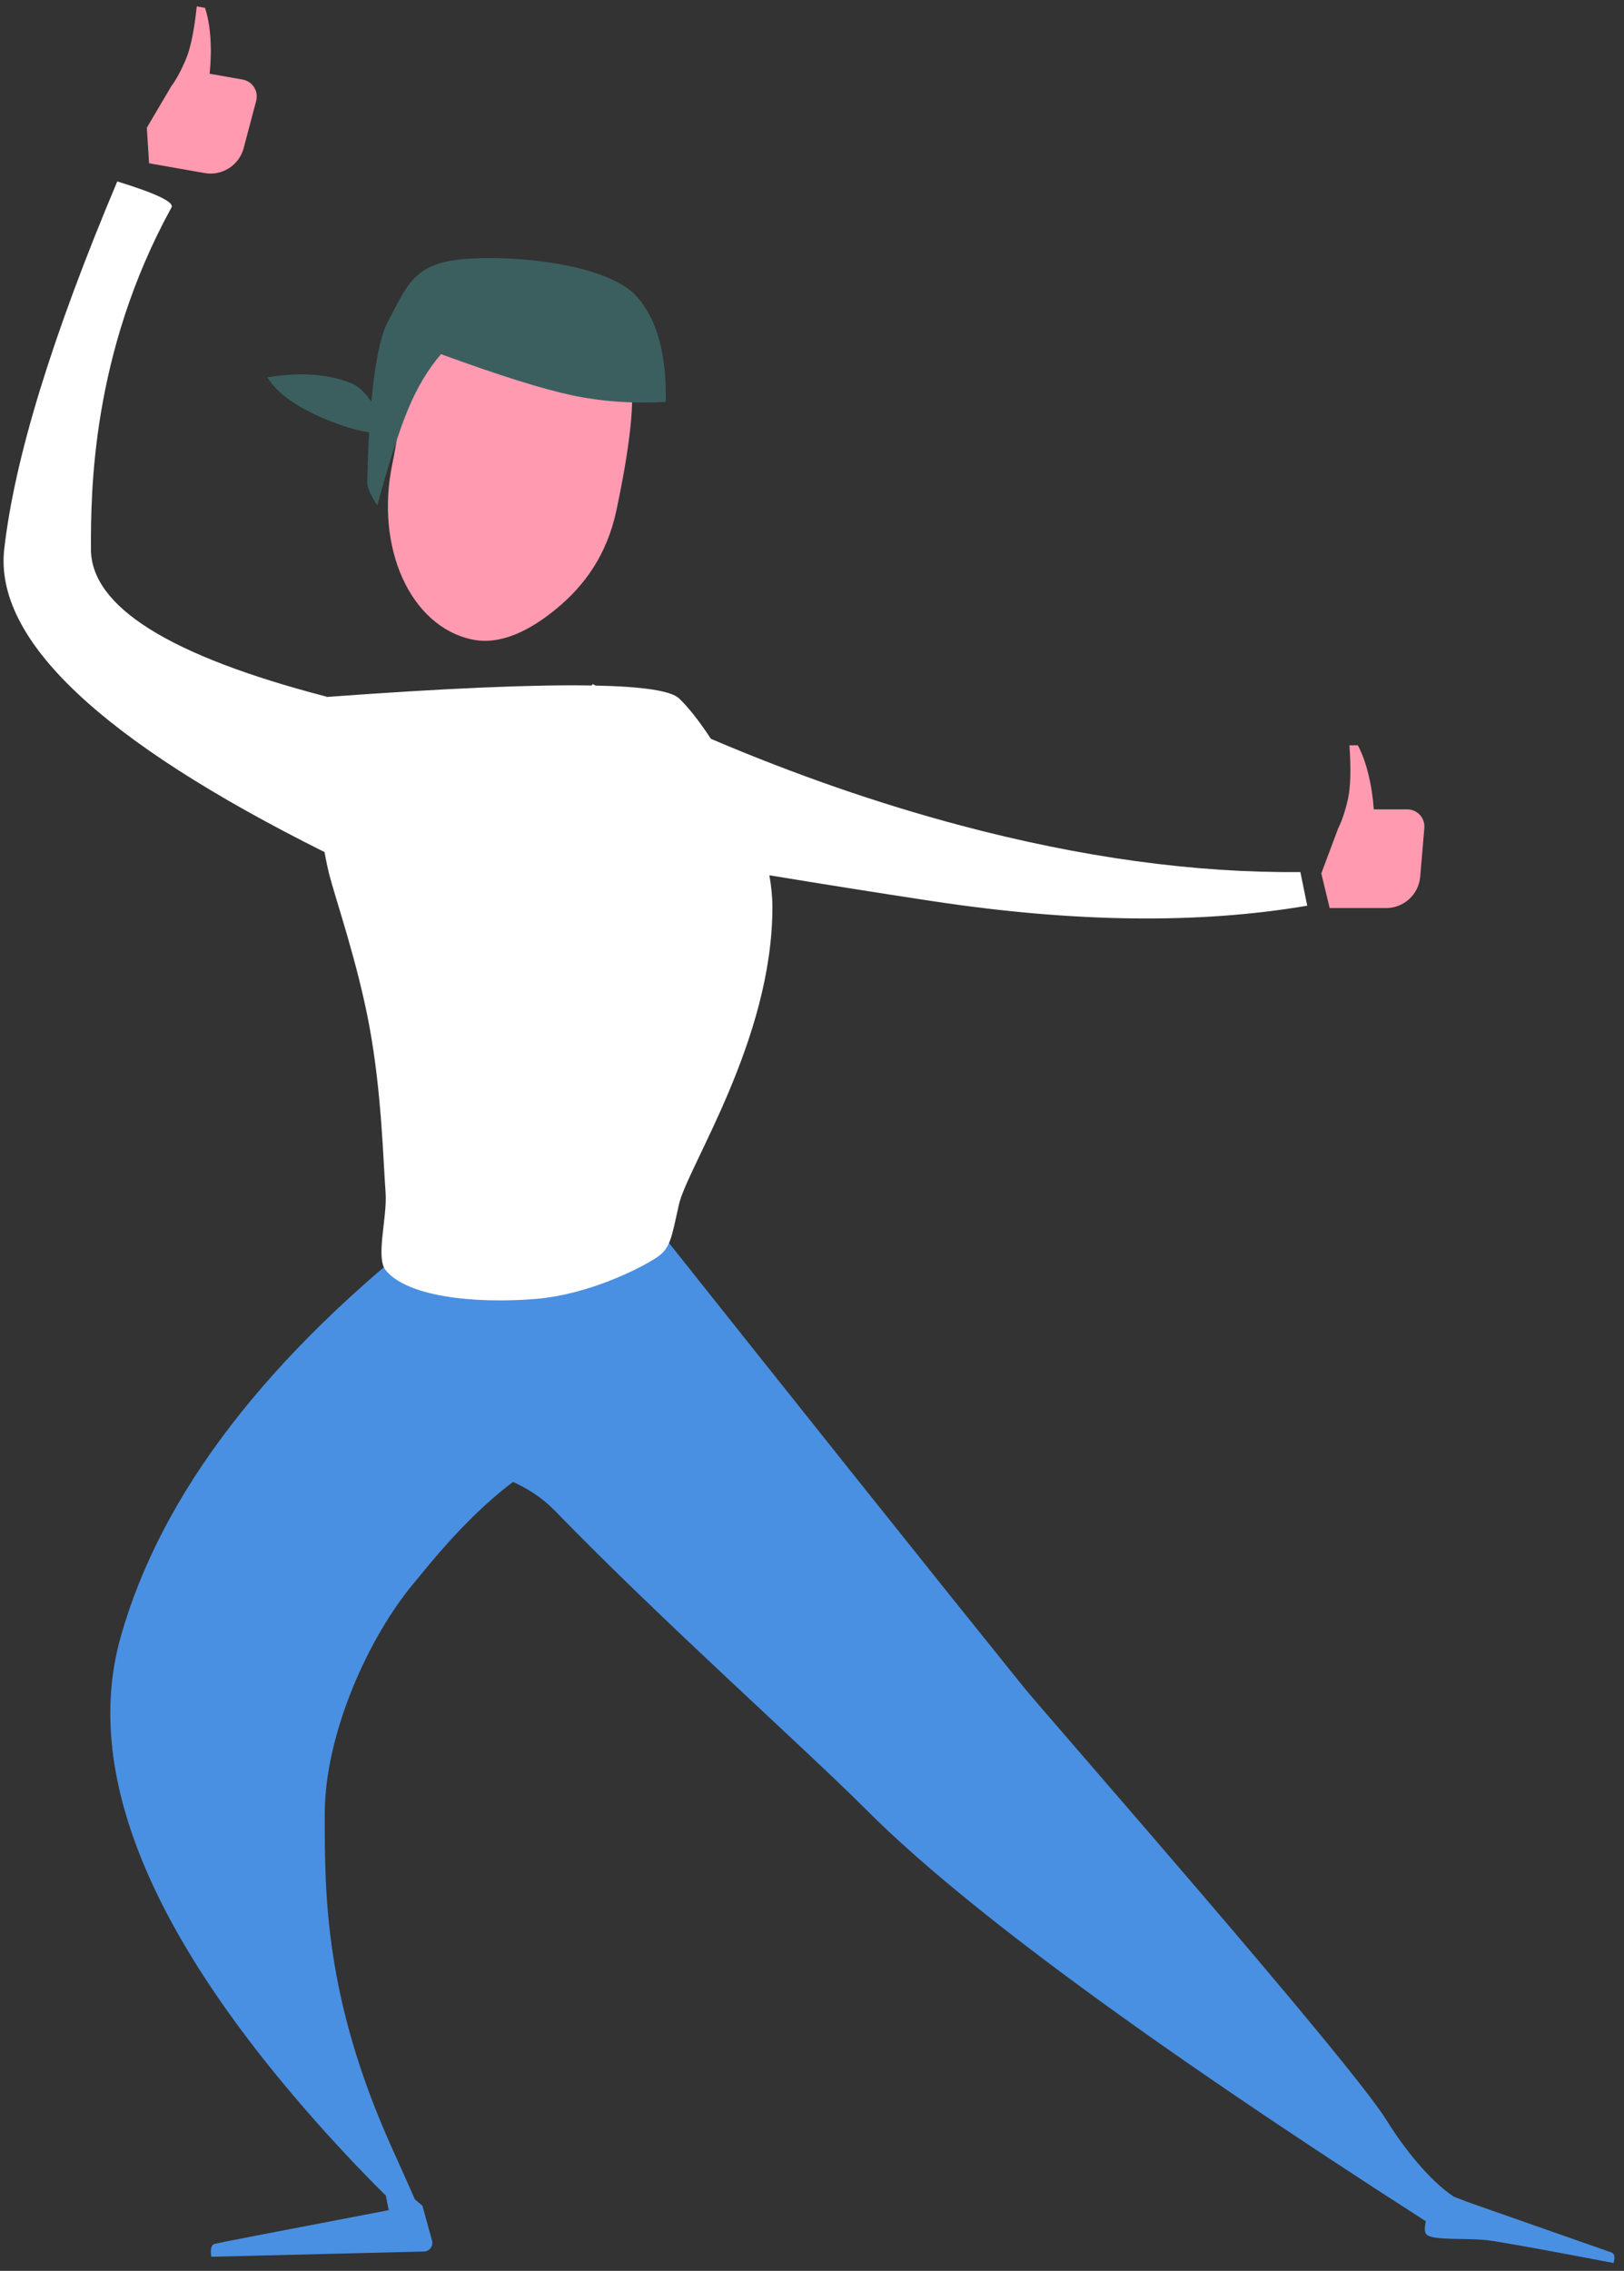 <?xml version="1.0" encoding="UTF-8"?>
<svg width="161px" height="225px" viewBox="0 0 161 225" version="1.1" xmlns="http://www.w3.org/2000/svg" xmlns:xlink="http://www.w3.org/1999/xlink">
    <rect x="0" y="0" width="161" height="225" fill="#333333" stroke="none"/>
    <!-- Generator: Sketch 52.6 (67491) - http://www.bohemiancoding.com/sketch -->
    <title>Group 2</title>
    <desc>Created with Sketch.</desc>
    <g id="Page-1" stroke="none" stroke-width="1" fill="none" fill-rule="evenodd">
        <g id="kehuja7_VALITTU" transform="translate(-149, -75)">
            <g id="Group-2" transform="translate(138, 75)">
                <path d="M37.511,37.386 C40.732,36.862 43.478,37.048 45.749,37.942 C47.087,38.469 47.787,39.844 48.548,40.766 C48.901,41.194 49.406,41.715 50.064,42.329 C49.118,43.212 47.034,43.019 43.813,41.75 C40.591,40.482 38.491,39.027 37.511,37.386 Z" id="Path-78" fill="#3B5F5F"></path>
                <g id="Group-3" transform="translate(0, 115.436)" fill="#4A90E2">
                    <path d="M116.85,123.107 L117.448,124.464 C121.672,133.248 123.852,137.783 123.989,138.067 C124.126,138.351 123.928,138.644 123.397,138.947 C119.349,132.991 116.928,129.506 116.136,128.492 C114.947,126.97 112.282,124.725 112.284,123.837 C112.284,123.555 112.577,123.232 113.161,122.867 C106.233,91.139 102.768,68.495 102.768,54.936 C102.768,45.879 101.662,27.477 101.887,12.029 C101.962,6.892 98.689,1.322 92.067,-4.681 L129.477,-6.041 C126.224,22.449 123.864,43.519 122.399,57.169 C122.019,60.705 119.101,106.249 117.467,113.126 C116.792,115.966 116.241,120.255 116.85,123.107 Z" id="Combined-Shape" transform="translate(110.772, 66.446) rotate(-45) translate(-110.772, -66.446) "></path>
                    <path d="M70.122,96.25 C70.423,96.332 70.741,96.421 71.078,96.515 L73.401,99.246 C73.705,99.604 73.662,100.14 73.304,100.444 C73.252,100.489 73.194,100.527 73.132,100.558 L54.24,109.939 C53.816,109.295 53.739,108.86 54.007,108.635 C54.275,108.41 59.017,104.972 68.232,98.321 C67.895,97.872 67.606,97.475 67.363,97.131 C66.173,96.715 64.677,96.154 62.874,95.449 C36.737,85.041 22.493,72.577 20.141,58.055 C17.789,43.534 21.518,26.721 31.329,7.618 L74.724,11.461 C67.084,15.032 60.736,18 55.679,20.364 C48.093,23.91 45.018,38.053 44.253,40.881 C42.428,47.637 42.525,58.183 45.888,65.414 C49.252,72.644 53.56,81.906 65.706,92.42 C67.903,94.321 69.282,95.501 70.122,96.25 Z" id="Combined-Shape" transform="translate(47.092, 58.774) rotate(25) translate(-47.092, -58.774) "></path>
                </g>
                <path d="M43.362,69.057 C55.029,68.2 63.794,67.82 69.659,67.919 L69.752,67.78 C69.85,67.829 69.947,67.878 70.045,67.926 C74.745,68.025 77.498,68.444 78.302,69.183 C79.126,69.941 80.274,71.367 81.482,73.205 C89.828,76.761 98.082,79.622 106.245,81.789 C118.212,84.965 129.436,86.504 139.917,86.405 L140.596,89.738 C129.862,91.568 117.453,91.414 103.371,89.276 C98.046,88.467 92.68,87.617 87.273,86.724 C87.467,87.802 87.575,88.863 87.575,89.888 C87.575,103.083 79.133,115.636 78.302,119.368 C77.555,122.723 77.46,123.691 76.094,124.601 C74.732,125.508 69.543,128.266 64.032,128.706 C57.866,129.198 51.297,128.436 49.227,125.841 C48.224,124.584 49.4,120.637 49.227,118.197 C48.97,114.578 48.82,108.174 47.618,101.671 C46.464,95.43 44.263,89.06 43.661,86.719 C43.491,86.059 43.329,85.294 43.173,84.424 C20.986,73.371 10.402,63.362 11.421,54.395 C12.443,45.404 16.178,33.264 22.626,17.977 C26.498,19.17 28.29,20.029 28.002,20.552 C20.014,35.078 20.014,48.895 20.014,54.395 C20.014,60.106 27.797,64.981 43.362,69.023 L43.362,69.057 Z" id="Combined-Shape" fill="#FFFFFF"></path>
                <path d="M141.99,86.542 L143.651,82.108 C144.032,81.343 144.357,80.373 144.626,79.197 C144.895,78.022 144.946,76.238 144.779,73.845 L145.609,73.845 C146.02,74.599 146.366,75.536 146.645,76.656 C146.925,77.775 147.107,78.955 147.194,80.194 L150.511,80.194 C151.45,80.194 152.211,80.955 152.211,81.894 C152.211,81.942 152.209,81.989 152.205,82.037 L151.797,86.859 C151.648,88.619 150.176,89.973 148.409,89.973 L142.821,89.973 L141.99,86.542 Z" id="Path-11" fill="#FF9AB0"></path>
                <g id="Group" transform="translate(61.179, 44.965) rotate(12) translate(-61.179, -44.965) translate(46.679, 25.465)">
                    <path d="M15.013,38.196 C17.982,38.196 20.557,36.01 22.579,33.46 C24.824,30.63 26.357,27.204 26.357,22.701 C26.357,19.249 26.229,11.809 24.831,9.233 C22.764,5.425 18.75,7.207 15.013,7.207 C11.828,7.207 6.69,6.346 4.629,9.233 C2.636,12.025 3.668,18.494 3.668,22.701 C3.668,31.259 8.747,38.196 15.013,38.196 Z" id="Oval" fill="#FF9AB0"></path>
                    <path d="M3.062,27.162 C3.319,22.682 3.663,19.32 4.094,17.077 C4.525,14.835 5.203,12.87 6.13,11.185 C12.188,12.043 16.701,12.472 19.669,12.472 C22.636,12.472 25.716,12.043 28.908,11.185 C28.021,6.564 26.367,3.362 23.945,1.578 C20.312,-1.097 10.647,0.133 6.13,1.578 C1.614,3.024 1.434,5.224 0.308,9.143 C-0.819,13.062 1.503,24.417 1.616,25.116 C1.691,25.581 2.173,26.263 3.062,27.162 Z" id="Path-20" fill="#3B5F5F"></path>
                </g>
                <path d="M26.283,13.613 L27.944,9.179 C28.324,8.414 28.649,7.444 28.918,6.268 C29.187,5.092 29.238,3.308 29.071,0.916 L29.901,0.916 C30.313,1.67 30.658,2.607 30.938,3.726 C31.217,4.846 31.4,6.025 31.486,7.264 L34.803,7.264 C35.742,7.264 36.503,8.025 36.503,8.964 C36.503,9.012 36.501,9.06 36.497,9.107 L36.089,13.929 C35.941,15.69 34.468,17.043 32.702,17.043 L27.113,17.043 L26.283,13.613 Z" id="Path-11" fill="#FF9AB0" transform="translate(31.393, 8.979) rotate(10) translate(-31.393, -8.979) "></path>
            </g>
        </g>
    </g>
</svg>